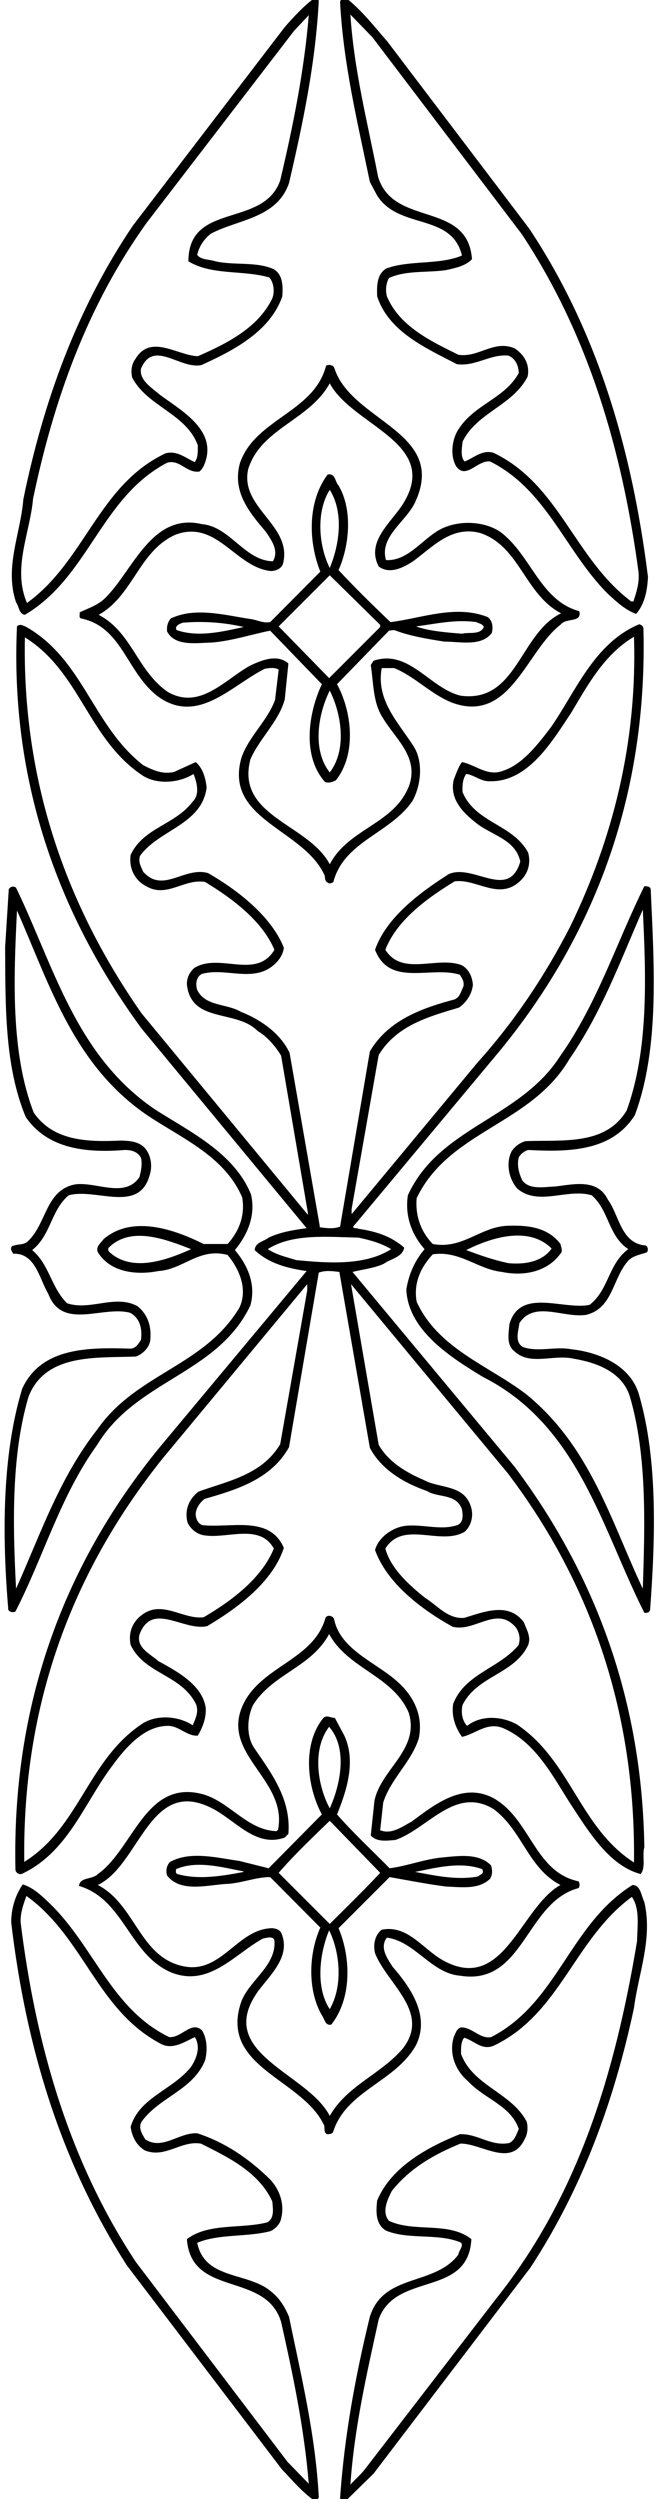 <?xml version="1.0" encoding="UTF-8"?>
<svg xmlns="http://www.w3.org/2000/svg" xmlns:xlink="http://www.w3.org/1999/xlink" width="152pt" height="575pt" viewBox="0 0 152 575" version="1.1">
<g id="surface1">
<path style=" stroke:none;fill-rule:nonzero;fill:rgb(0%,0%,0%);fill-opacity:1;" d="M 62.219 143.145 C 60.539 143.426 59.281 142.656 57.809 142.445 C 52 141.605 45 139.574 39.332 142.305 C 38.629 143.145 38.348 144.125 38.488 145.316 C 40.379 148.816 45.281 147.906 48.918 147.836 C 53.539 147.414 57.738 146.016 62.219 145.105 L 74.121 157.426 C 71.039 164.004 69.5 173.875 74.82 179.895 C 75.59 180.246 76.57 179.965 77.34 179.547 C 82.168 173.523 81.051 163.727 77.621 157.426 L 89.59 145.105 L 90.781 144.965 C 94.418 146.367 98.34 146.996 102.328 147.625 C 106.039 147.625 110.801 148.816 113.25 145.664 C 113.602 144.336 113.461 142.797 112.27 141.957 C 104.922 139.086 97.148 142.234 89.941 143.145 C 85.879 139.297 81.75 135.234 77.969 131.176 C 80.488 125.508 81.258 117.246 77.969 111.715 C 77.129 110.875 77.27 108.777 75.449 109.195 C 70.832 115.355 70.969 124.527 73.77 131.527 Z M 40.66 144.965 C 40.168 144.055 41.289 143.566 42.059 143.285 C 46.609 142.867 51.719 143.215 56.129 144.266 C 51.301 145.316 45.629 146.715 40.66 144.965 Z M 109.75 143.145 C 110.309 143.496 111.148 143.496 111.43 144.266 C 110.59 146.156 108.07 145.387 106.391 145.805 C 102.75 145.527 98.621 145.176 95.82 144.125 C 100.301 143.566 104.852 142.445 109.75 143.145 Z M 75.941 177.727 C 71.879 172.613 73.211 164.355 75.941 158.895 C 78.668 164.285 79.93 172.547 75.941 177.727 Z M 87.559 143.777 L 87.559 144.266 L 75.801 156.027 L 64.18 144.125 L 75.941 132.367 Z M 75.941 112.695 C 79.23 117.945 78.18 125.297 75.941 130.688 C 73.418 125.645 72.719 117.805 75.941 112.695 "/>
<path style=" stroke:none;fill-rule:nonzero;fill:rgb(0%,0%,0%);fill-opacity:1;" d="M 55.289 106.465 C 53.398 112.977 57.32 117.805 61.168 122.285 C 62.5 124.246 64.32 126.695 62.848 129.145 C 56.34 129.008 52.98 121.164 46.539 120.605 C 35.129 117.875 30.789 130.824 24.559 137.266 C 22.738 139.227 20.5 139.855 18.332 140.906 C 18.469 141.395 18.051 142.027 18.68 142.305 C 28.48 144.266 29.25 155.605 37.16 160.785 C 46.051 166.387 53.609 157.496 61.031 153.855 C 62.012 153.715 63.34 153.504 64.18 154.066 L 63.34 161.066 C 61.59 165.824 57.32 169.465 55.641 174.227 C 51.441 188.504 69.641 190.676 74.609 201.105 C 75.031 201.734 74.609 202.645 75.449 203.066 C 75.871 203.414 76.43 203.203 76.781 202.926 C 79.23 193.547 89.871 191.797 94.98 184.305 C 97.008 180.664 97.57 175.137 95.121 171.496 C 91.551 166.035 86.582 160.996 87.91 153.715 L 90.781 153.715 C 95.609 155.676 99.461 159.945 104.359 161.766 C 117.59 166.387 121.23 149.656 129.211 143.637 C 130.398 142.098 134.109 143.355 133.41 140.625 C 124.379 138.176 122.352 127.746 115.281 122.426 C 111.43 119.766 105.27 119.625 101.141 121.938 C 97.082 124.246 93.859 129.145 88.891 128.867 C 87.281 123.266 93.93 119.836 95.82 115.074 C 102.75 99.258 80.77 96.875 76.988 84.625 C 76.711 83.996 75.73 83.785 75.098 84.137 C 72.371 94.848 58.859 96.316 55.289 106.465 Z M 75.941 88.195 C 81.191 98.066 101.699 101.914 92.738 116.055 C 89.941 120.395 84.27 124.664 87.211 130.336 C 89.73 132.227 92.879 130.617 95.121 129.145 C 99.738 125.785 104.008 120.887 110.59 122.637 C 119.688 125.645 120.809 136.707 129.211 141.117 C 119.688 145.734 119.059 161.695 106.18 160.086 C 99.039 158.477 94.211 149.234 86.02 152.035 L 85.391 153.016 C 86.02 157.074 85.879 161.555 88.051 164.984 C 90.918 169.887 96.449 174.016 94.281 180.594 C 90.988 189.625 80.348 190.465 75.941 198.863 C 71.109 189.555 54.238 187.875 57.668 174.715 C 59.77 169.887 64.18 166.035 65.582 160.926 L 66.418 152.664 C 63.832 150.355 60.051 151.965 57.461 153.227 C 51.719 156.445 46.051 163.375 38.699 159.246 C 31.559 154.344 30.441 145.527 22.738 141.465 C 30.789 136.914 31.98 126.695 40.52 122.984 C 49.969 119.555 54.238 130.547 62.359 131.387 C 63.551 131.387 64.949 130.824 65.23 129.496 C 67.262 120.746 55.082 116.824 57.18 107.867 C 60.191 98.484 71.25 96.734 75.941 88.195 "/>
<path style=" stroke:none;fill-rule:nonzero;fill:rgb(0%,0%,0%);fill-opacity:1;" d="M 86.859 45.008 C 91.898 52.914 104.008 48.926 106.391 58.797 C 101.07 61.035 94.281 59.777 88.891 61.805 C 86.719 63.207 86.789 65.938 86.859 68.176 C 89.52 76.438 98.41 80.215 105.199 83.785 C 109.469 84.414 112.898 81.406 117.102 81.824 C 118.781 82.527 119.41 84.207 119.48 85.816 C 116.258 91.695 109.398 92.957 105.691 98.625 C 104.078 100.938 103.59 104.785 105.059 107.305 C 107.371 110.457 109.961 105.766 112.898 106.188 C 125.852 112.695 130.121 126.625 139.781 136.426 C 141.879 138.387 143.98 140.348 146.5 141.258 C 148.461 139.016 149.09 135.867 149.23 132.715 C 145.59 103.734 137.75 76.438 121.859 52.566 L 89.238 9.586 C 86.23 6.156 83.359 2.375 79.648 -0.492 C 78.949 -0.844 78.391 -0.004 78.32 0.484 C 79.09 14.906 82.379 28.277 85.18 41.855 Z M 85.738 8.535 L 120.18 53.895 C 135.578 77.137 143.281 103.598 147.059 131.664 C 147.27 134.188 146.57 136.285 145.871 138.387 L 145.379 138.387 C 132.219 128.516 128.859 111.438 113.602 104.156 C 111.008 103.457 109.121 105.348 107.02 106.188 C 105.969 105.137 106.391 103.035 106.531 101.637 C 109.75 94.914 118.078 93.375 121.508 86.656 C 122.07 83.996 120.809 81.617 118.5 80.145 C 113.738 78.117 110.172 82.387 105.551 81.617 C 99.461 78.605 92.039 75.176 89.098 68.176 C 88.75 66.777 88.891 65.164 89.59 63.977 C 93.441 62.156 98.34 62.785 102.68 62.156 C 104.852 61.664 107.16 61.246 108.699 59.637 C 107.719 46.125 90.57 52.355 87.07 40.664 C 84.691 28.348 81.539 16.305 80.699 3.355 L 85.738 8.535 "/>
<path style=" stroke:none;fill-rule:nonzero;fill:rgb(0%,0%,0%);fill-opacity:1;" d="M 5.73 141.465 C 20.5 132.715 23.16 114.516 38.488 106.465 C 41.43 105.625 42.969 108.914 45.91 108.496 C 46.68 107.938 47.098 106.887 47.379 105.977 C 49.621 98.625 41.43 94.285 36.668 90.715 C 34.918 89.176 32.051 87.496 32.469 84.836 C 35.34 77.977 41.43 85.047 46.398 83.996 C 53.469 80.777 62.219 76.367 65.02 68.176 C 65.16 66.008 65.23 63.277 63.059 61.945 C 59.07 60.125 53.891 61.105 49.621 60.125 C 48.148 59.637 46.332 59.848 45.418 58.656 C 45.84 56.766 46.891 55.086 48.57 53.758 C 54.801 50.465 63.762 50.258 66.559 42.137 C 69.711 28.555 72.648 14.766 73.418 0.137 C 73.141 -0.215 72.789 -0.422 72.301 -0.355 C 69.848 1.465 67.609 3.914 65.582 6.227 L 30.582 51.938 C 17.699 71.047 10 92.324 5.379 114.867 C 4.75 122.777 0.969 130.547 3.699 138.598 C 4.398 139.508 4.332 141.258 5.73 141.465 Z M 7.621 114.727 C 12.379 91.977 20.082 70.348 33.801 51.234 L 67.75 7.066 L 71.109 3.496 C 70.059 16.305 67.469 29.117 64.531 41.508 C 60.68 52.566 43.391 46.336 43.391 60.125 C 48.781 63.414 55.988 62.086 62.012 63.836 C 63.129 65.098 63.27 67.195 62.711 68.664 C 59.348 75.598 51.93 79.164 45.559 81.965 C 40.73 81.758 34.641 76.715 31.141 82.664 C 30.301 83.785 30.09 85.395 30.441 86.867 C 33.941 93.586 42.898 95.125 45.559 102.477 C 45.559 103.875 45.629 105.277 44.859 106.324 C 42.762 105.414 40.801 103.598 38.141 104.297 C 22.668 111.574 19.66 129.008 6.219 138.734 C 2.789 130.824 6.918 122.637 7.621 114.727 "/>
<path style=" stroke:none;fill-rule:nonzero;fill:rgb(0%,0%,0%);fill-opacity:1;" d="M 148.18 144.477 C 148.109 144.055 147.621 143.707 147.199 143.637 C 136.84 147.977 132.641 159.035 126.898 167.297 C 123.961 171.145 120.391 175.906 115.77 177.375 C 112.27 178.703 109.539 175.977 106.391 175.344 C 105.48 176.605 105.059 178.004 104.5 179.406 C 103.52 183.535 106.25 186.688 109.398 189.137 C 112.898 192.145 118.711 192.984 119.828 198.234 C 117.172 207.266 109.051 198.656 103.379 201.105 C 96.871 205.234 88.961 211.047 86.371 218.535 C 89.73 227.215 99.25 222.176 105.898 224.273 C 106.391 225.047 106.949 225.816 106.738 226.934 C 106.18 228.055 105.969 229.387 104.711 229.945 C 97.359 231.906 89.449 234.637 85.18 241.914 L 78.32 282.234 C 76.918 282.797 75.098 282.586 73.629 282.375 L 73.629 282.023 L 66.699 242.266 C 64.598 237.715 59.84 234.496 55.5 232.816 C 52.211 230.855 47.309 231.625 45.418 227.773 C 45 226.445 45.141 224.766 46.539 224.066 C 51.512 222.734 56.969 225.465 61.52 223.086 C 63.34 222.105 65.16 220.215 65.371 218.047 C 62.43 210.695 54.52 204.676 47.941 200.895 C 42.48 199.285 37.512 205.727 32.961 200.547 C 32.469 199.426 31.77 198.234 32.262 196.906 C 36.598 190.887 46.469 189.766 47.59 181.227 C 47.379 179.055 46.68 176.676 45.07 175.344 L 40.168 177.586 C 37.512 178.285 35.129 177.164 32.961 176.047 C 21.27 166.875 19.238 151.824 6.082 144.266 C 5.449 143.984 4.539 143.426 3.91 144.125 C 2.301 179.195 13.082 209.996 32.609 236.664 L 70.621 282.586 C 67.539 283.004 64.531 283.496 61.871 284.754 C 60.75 285.664 58.789 285.805 58.648 287.625 C 61.871 290.703 66.211 291.824 70.621 292.453 L 36.668 333.125 C 14.129 360.703 2.719 393.113 3.559 430.215 C 3.629 430.984 4.609 431.477 5.238 431.055 C 15.32 426.227 19.168 415.586 25.051 407.395 C 28.199 402.984 32.609 397.316 38.348 397.105 C 41.148 396.895 42.969 399.555 45.559 399.344 C 46.68 397.383 47.52 395.355 47.379 392.902 C 46.539 387.586 40.66 384.504 36.461 382.195 C 34.711 380.586 31.352 379.184 32.121 376.105 C 34.988 368.336 42.27 375.402 47.73 374.145 C 54.66 370.016 62.781 364.066 65.371 356.152 C 62.082 348.523 53.051 351.676 46.539 350.902 C 45.488 350.414 45.07 349.363 45.07 348.246 C 45.211 346.914 45.98 345.797 47.098 344.887 C 54.379 342.785 62.43 340.406 66.559 332.984 L 73.418 292.805 C 75.031 292.246 76.5 292.453 78.18 292.664 L 78.18 292.805 L 85.18 333.125 C 87.91 338.305 93.301 341.316 98.34 343.066 C 100.859 344.676 105.059 343.555 106.391 347.266 C 106.602 348.523 106.809 350.273 105.34 350.902 C 101.352 352.234 97.219 350.555 93.09 351.113 C 90.289 351.535 87.141 353.773 86.371 356.645 C 89.168 364.414 97.289 370.434 104.219 374.285 C 109.398 375.613 114.371 369.316 118.781 374.426 C 119.621 375.613 119.969 377.297 119.34 378.625 C 114.789 383.945 107.02 385.137 104.359 392.066 C 103.941 394.863 104.852 397.453 106.391 399.625 C 109.539 398.996 112.199 396.055 115.98 397.664 C 123.609 401.023 127.531 409.145 131.73 415.586 C 135.578 421.395 140.34 429.305 147.551 431.195 C 148.809 429.586 147.828 426.992 148.391 425.035 C 147.898 391.926 137.539 362.875 118.5 337.465 L 81.191 292.664 C 83.57 292.035 86.16 291.824 88.398 290.773 C 90.008 289.586 92.668 289.305 93.09 287.066 C 90.082 284.406 86.441 283.285 82.52 282.727 C 82.168 282.445 81.398 282.797 81.332 282.234 L 115.281 241.566 C 137.82 213.984 149.16 181.574 148.18 144.477 Z M 32.609 233.164 C 14.969 207.965 5.102 179.266 5.73 146.645 C 18.539 154.625 20.219 170.023 32.82 178.426 C 36.18 180.594 41.219 180.176 44.582 178.074 C 45.281 179.895 46.121 182.766 44.371 184.445 C 40.309 189.836 33.031 190.395 30.09 196.695 C 29.668 199.566 30.859 202.438 33.66 203.906 C 38.418 206.703 42.41 202.086 47.238 202.926 C 53.332 206.637 60.332 211.746 63.199 218.535 C 59 225.535 50.531 219.094 44.719 222.734 C 43.598 223.785 43.039 224.977 43.039 226.445 C 43.949 235.547 54.449 232.184 59.348 237.227 C 61.52 238.484 63.48 240.797 64.738 242.895 L 70.898 279.016 L 70.898 279.504 Z M 70.762 296.863 L 64.531 332.285 C 60.332 339.355 52.488 340.754 45.699 343.203 C 43.461 344.953 42.48 347.477 43.18 350.273 C 43.879 351.887 45.559 353.145 47.238 353.285 C 52.418 354.055 59.84 350.484 63.059 356.297 C 60.262 363.227 53.121 368.477 46.891 372.113 C 42.059 372.676 37.301 367.984 32.609 371.625 C 30.371 373.305 29.531 375.824 30.09 378.484 C 33.309 385.273 41.918 385.273 45.211 392.273 C 45.77 393.953 45 395.566 44.371 396.965 C 41.219 394.863 36.32 394.445 32.961 396.477 C 20.219 404.734 18.398 420.414 5.59 428.395 C 5.102 392.836 16.23 362.035 37.512 335.504 L 70.762 295.465 Z M 116.961 339.004 C 136.488 364.766 146.43 394.727 146.008 428.535 C 133.48 420.484 131.52 405.227 119.129 396.824 C 115.699 394.863 110.801 394.516 107.578 397.105 C 106.461 395.984 106.109 393.953 106.531 392.273 C 109.961 385.484 118.43 385.273 121.648 378.484 C 122.352 376.523 121.23 374.914 120.672 373.305 C 117.102 368.402 111.219 370.996 106.879 372.254 C 103.172 372.535 100.859 369.523 97.988 367.703 C 94.141 364.695 89.871 360.703 88.75 356.297 C 92.879 349.715 101.352 355.734 107.02 352.445 C 108.629 350.977 109.121 348.594 108.422 346.566 C 106.809 341.523 101.211 342.504 97.641 340.547 C 93.719 338.863 89.52 336.484 87.211 332.426 L 80.84 295.465 Z M 82.52 284.754 C 85.18 285.316 87.77 286.016 90.082 287.414 C 84.059 291.266 75.52 290.637 68.238 289.934 C 66 289.234 63.691 288.746 61.66 287.414 C 67.332 283.773 75.379 284.613 82.52 284.754 Z M 80.98 279.363 L 80.98 278.176 L 87.211 242.754 C 91.34 235.895 98.898 233.863 105.691 231.836 C 107.441 230.645 108.699 228.684 108.91 226.586 C 108.77 224.836 108.07 223.086 106.391 222.105 C 100.719 219.863 92.668 224.766 88.75 218.535 C 91.41 211.605 98.621 206.496 104.711 202.785 C 109.609 202.156 114.441 206.844 119.129 203.273 C 121.438 201.523 122.352 199.004 121.648 196.203 C 118.148 189.625 109.539 189.414 106.531 182.273 C 106.461 180.734 106.531 179.266 107.371 178.074 C 109.051 178.215 110.801 179.895 112.898 179.754 C 121.789 179.895 127.32 170.305 131.59 163.938 C 135.301 157.703 139.148 150.566 146.008 146.508 C 146.781 170.797 141.109 193.125 131.238 213.355 C 125.57 224.344 118.641 234.844 109.891 244.574 L 80.98 279.363 "/>
<path style=" stroke:none;fill-rule:nonzero;fill:rgb(0%,0%,0%);fill-opacity:1;" d="M 95.82 470.535 C 99.039 463.953 94.77 457.516 90.43 452.543 C 89.238 450.652 87.348 448.133 89.098 445.824 C 95.539 446.664 99.32 454.016 105.898 454.574 C 120.672 457.023 121.02 437.633 133.27 434.414 C 133.551 433.855 133.551 433.504 133.27 432.875 C 123.188 430.773 122.281 418.875 113.949 413.902 C 106.809 409.844 100.23 415.094 94.77 419.152 C 92.598 420.273 90.219 422.164 87.559 421.113 L 88.258 414.742 C 89.941 409.355 94.77 405.363 96.449 399.977 C 97.57 394.445 95.051 389.824 90.918 386.395 C 86.09 382.336 78.461 379.395 76.988 372.746 C 76.918 371.836 75.449 371.344 74.961 372.254 C 72.301 381.637 61.168 383.105 56.48 391.227 C 49.762 403.336 66.348 409.074 64.039 420.977 L 63.691 421.324 C 56.762 421.113 52.629 414.184 46.262 412.715 C 33.449 409.633 30.648 425.453 22.531 431.195 C 21.27 432.523 18.398 431.824 18.191 433.926 C 28.621 437.004 29.738 449.812 39.539 453.875 C 48.148 457.234 53.961 449.676 60.539 446.035 C 61.309 445.895 62.988 445.336 63.199 446.523 C 63.691 452.613 56.691 455.973 55.289 461.434 C 51.16 475.645 69.43 478.445 74.469 488.664 C 75.031 489.363 74.332 490.555 75.309 491.043 C 75.871 491.043 76.641 491.043 76.781 490.344 C 79.859 480.965 91.129 479.004 95.82 470.535 Z M 75.941 486.844 C 70.832 476.836 49.129 472.492 59.488 458.074 C 62.43 454.223 66.91 450.094 64.879 444.984 C 64.531 444.004 63.621 443.723 62.711 443.652 C 54.66 443.723 51.02 454.293 42.199 452.402 C 32.121 450.305 31.211 438.195 22.531 433.715 C 32.191 429.094 34.43 408.934 48.57 415.934 C 54.098 418.594 58.789 425.242 65.582 422.793 L 66.418 421.953 C 67.051 414.043 62.641 408.164 58.512 402.145 C 56.691 399.414 56.898 395.145 58.301 392.273 C 62.848 385.066 71.668 383.664 75.801 375.965 C 80.141 384.016 90.5 385.555 94.141 394.094 C 96.73 402.633 87.629 407.113 86.23 414.395 L 85.391 422.305 C 86.789 423.914 89.168 423.492 91.059 423.355 C 98.551 420.766 104.852 410.824 113.738 416.285 C 120.391 421.324 121.578 429.793 129.07 433.715 C 119.758 438.895 115.98 459.125 101.699 450.863 C 97.219 448.203 93.719 442.812 87.91 444.004 C 86.371 445.195 85.879 447.363 86.371 449.395 C 89.098 456.465 99.32 462.973 92.738 471.375 C 87.629 477.324 79.93 479.844 75.941 486.844 "/>
<path style=" stroke:none;fill-rule:nonzero;fill:rgb(0%,0%,0%);fill-opacity:1;" d="M 145.66 433.715 C 131.102 442.812 128.508 460.805 113.109 468.715 C 110.52 469.203 108.84 466.473 106.18 466.473 C 105.129 466.754 104.922 467.875 104.5 468.715 C 103.379 472.426 104.781 476.344 107.859 478.934 C 111.57 482.926 117.66 484.465 119.48 489.855 C 118.922 491.043 118.641 492.375 117.309 493.074 C 113.039 493.914 110.031 490.902 105.898 491.043 C 98.621 493.984 90.148 498.465 86.859 506.305 C 86.582 508.824 86.441 511.766 88.891 513.234 C 93.93 515.336 100.441 513.863 105.551 515.754 C 107.371 516.176 105.621 517.785 105.551 518.766 C 100.09 526.043 88.332 522.965 85.18 533.043 C 81.891 546.555 79.301 560.414 78.32 574.832 C 78.598 575.395 79.16 575.395 79.648 575.395 L 86.02 569.164 L 122.141 521.773 C 134.109 503.504 141.461 483.344 146.008 461.992 C 147.059 453.945 150.348 446.035 148.391 437.633 C 147.688 436.234 147.551 433.715 145.66 433.715 Z M 146.711 446.664 C 141.738 476.484 133.41 504.902 114.301 528.844 L 84.059 568.113 C 83.082 569.375 81.75 570.492 80.699 571.684 C 81.609 558.523 84.48 546.133 87.211 533.672 C 91.129 522.613 107.859 528.703 108.559 515.195 C 103.379 511.066 95.398 513.723 89.59 510.992 C 87.84 508.965 89.238 506.094 90.219 504.133 C 94.488 498.742 100.23 495.594 106.039 493.215 C 110.871 493.145 117.66 498.816 120.809 492.234 C 121.508 491.043 121.648 489.504 121.301 488.176 C 117.801 481.453 108.84 479.914 106.18 472.562 C 106.18 471.234 106.109 469.902 106.879 468.855 C 109.191 469.484 110.941 471.863 113.738 470.676 C 129.07 463.324 132.219 446.176 145.52 436.445 C 147.41 439.105 146.781 443.234 146.711 446.664 "/>
<path style=" stroke:none;fill-rule:nonzero;fill:rgb(0%,0%,0%);fill-opacity:1;" d="M 89.73 431.895 C 94.07 432.664 98.34 433.504 102.68 434.062 C 106.18 434.203 110.309 434.836 112.898 432.242 C 113.461 431.266 113.391 430.285 113.109 429.234 C 110.379 426.363 105.828 426.992 102.191 427.344 C 97.848 427.695 94 429.305 89.73 429.863 C 85.809 425.875 81.332 421.742 77.621 417.477 C 79.859 411.945 82.031 405.227 79.301 399.344 L 77.129 395.285 C 76.219 395.285 75.238 394.516 74.469 395.285 C 69.57 401.305 70.691 411.105 74.121 417.477 L 61.871 429.863 L 55.148 428.184 C 50.109 427.484 43.879 425.805 39.191 428.395 C 38.348 429.164 38.141 430.492 38.488 431.543 C 41.711 435.676 48.148 433.574 52.77 433.434 C 55.988 433.152 59.07 431.895 62.219 431.895 L 73.77 443.516 C 71.109 449.465 70.762 457.863 74.121 463.676 C 74.75 464.445 74.82 466.125 76.289 465.844 C 81.051 459.824 80.84 450.445 77.969 443.652 Z M 111.078 430.074 L 111.219 430.562 C 111.289 431.266 110.449 431.336 110.102 431.754 C 105.129 432.664 100.23 431.543 95.609 430.703 C 100.441 429.727 106.109 428.254 111.078 430.074 Z M 40.871 431.195 C 40.309 430.984 40.59 430.426 40.52 430.074 C 45.348 427.977 51.16 429.652 55.988 430.562 L 56.129 430.703 C 51.371 431.613 45.77 432.594 40.871 431.195 Z M 75.801 397.316 C 80.141 402.285 78.391 410.684 75.941 416.074 C 73.141 410.895 71.809 402.492 75.801 397.316 Z M 64.18 430.914 C 67.75 426.785 72.09 422.652 75.941 418.945 L 87.559 430.914 C 83.848 434.902 79.859 438.754 75.941 442.676 Z M 75.941 462.273 C 72.648 457.375 73.559 449.465 75.801 444.145 C 78.391 449.395 78.949 457.094 75.941 462.273 "/>
<path style=" stroke:none;fill-rule:nonzero;fill:rgb(0%,0%,0%);fill-opacity:1;" d="M 147.199 321.016 C 145.309 314.156 137.961 311.145 131.59 310.445 C 127.879 309.746 123.961 311.145 120.461 309.953 C 118.43 308.766 119.41 306.246 119.621 304.426 C 123.051 299.176 129.699 303.305 134.949 302.535 C 141.25 301.066 141.039 293.926 144.82 289.934 C 146.008 288.816 147.621 288.676 149.02 288.113 C 149.371 287.625 149.16 286.785 148.738 286.574 C 143 286.156 142.648 279.645 139.988 276.004 C 137.609 271.105 132.078 272.504 127.879 272.996 C 125.359 273.066 122.07 273.836 120.32 271.664 C 119.551 270.055 118.988 268.164 119.48 266.273 C 119.969 265.434 120.809 264.805 121.648 264.594 C 130.961 265.086 140.969 264.945 146.219 256.547 C 151.961 241.074 150.629 221.895 149.859 204.605 C 149.719 203.906 148.949 203.906 148.391 203.906 C 141.949 216.926 137.609 230.785 129.07 242.895 C 119.828 257.453 101.141 259.203 93.93 275.023 C 93.23 279.785 94.77 283.984 97.781 287.414 C 95.469 290.145 94.141 293.227 93.582 296.656 C 93.93 306.176 104.078 312.477 111.219 316.816 C 133.27 327.945 138.66 351.887 148.391 371.066 C 148.949 371.203 149.578 370.996 149.719 370.434 C 150.91 354.195 151.539 335.996 147.199 321.016 Z M 148.039 365.535 C 140.828 350.344 136 332.703 121.02 320.664 C 112.41 314.156 100.859 310.234 95.961 299.523 C 95.191 295.254 96.871 291.613 99.668 288.605 C 105.898 287.695 109.961 292.035 115.629 292.664 C 120.738 293.715 126.059 292.594 129.07 288.465 C 129.699 287.836 129.211 286.926 129.07 286.227 C 126.27 282.445 121.648 281.887 117.309 282.023 C 110.801 282.023 106.672 287.555 99.668 286.227 C 96.871 283.355 95.609 279.645 95.961 275.656 C 103.52 260.047 122.211 258.855 131.102 243.734 C 138.52 233.023 142.93 220.984 148.039 209.297 C 148.809 224.906 149.371 241.637 144.328 255.496 C 139.43 263.684 129.422 262.215 121.02 262.566 C 119.758 262.914 118.57 263.754 117.801 264.945 C 116.469 267.676 117.172 271.246 119.129 273.484 C 124.031 277.613 130.68 273.344 136.281 275.023 C 140.34 278.594 139.988 284.195 144.68 287.414 C 140.059 290.844 140.27 296.727 135.789 300.227 C 129.699 301.484 119.758 296.164 117.309 304.703 C 117.172 306.805 116.539 309.465 118.5 310.934 C 122.07 314.297 127.531 311.566 132.078 312.613 C 137.188 313.453 143.211 315.555 145.031 321.227 C 149.02 334.734 148.531 350.555 148.039 365.535 Z M 107.371 287.625 C 112.828 284.895 121.648 281.887 127.039 287.273 C 124.871 290.355 120.809 290.984 117.102 290.637 C 113.738 289.934 110.52 288.816 107.371 287.625 "/>
<path style=" stroke:none;fill-rule:nonzero;fill:rgb(0%,0%,0%);fill-opacity:1;" d="M 62.5 527.305 C 57.18 522.684 47.168 524.645 45.418 516.035 C 50.461 513.934 56.762 514.773 62.219 513.375 C 63.41 512.883 64.461 511.766 64.738 510.504 C 65.582 507.215 64.461 503.855 62.219 501.473 C 57.18 496.504 51.648 492.863 45.418 490.836 C 41.148 490.625 37.441 494.824 33.449 492.234 C 32.75 491.043 31.77 489.574 32.609 488.176 C 36.738 482.434 44.441 480.965 47.238 474.035 C 47.801 471.863 47.73 469.133 46.539 467.176 C 44.09 464.863 41.848 468.926 38.98 468.715 C 25.539 462.203 21.621 447.645 11.262 437.773 C 9.441 436.023 7.551 434.273 5.238 433.574 C 3.559 436.023 2.582 439.035 2.582 442.324 C 5.941 470.883 13.988 497.555 29.25 521.285 L 64.879 568.113 C 67.262 570.633 69.711 573.504 72.441 575.395 C 72.859 575.254 73.348 574.973 73.418 574.555 C 72.648 560.062 69.359 546.695 66.559 533.043 C 65.648 530.945 64.531 528.914 62.5 527.305 Z M 66.211 566.434 L 31.281 520.445 C 15.879 497.133 8.25 470.535 4.75 442.324 C 4.68 440.086 5.379 438.195 6.082 436.234 C 19.449 445.824 22.32 462.695 37.301 470.395 C 39.961 471.586 42.551 469.766 44.859 468.715 C 46.332 470.953 45.211 473.824 43.879 475.715 C 39.539 480.965 32.051 482.645 30.09 489.363 C 30.371 491.465 31.281 493.492 33.309 494.754 C 38 496.715 41.641 492.445 46.262 493.215 C 52.281 496.223 59.559 499.652 62.711 506.516 C 62.848 508.125 63.27 510.434 61.52 511.344 C 55.5 512.883 48.012 511.414 43.039 515.195 C 44.02 528.703 61.168 522.543 64.738 534.234 C 67.469 546.414 70.059 558.664 71.109 571.473 L 66.211 566.434 "/>
<path style=" stroke:none;fill-rule:nonzero;fill:rgb(0%,0%,0%);fill-opacity:1;" d="M 3.559 370.785 C 10.07 358.113 13.852 344.254 22.391 332.426 C 31.352 317.516 50.109 316.184 57.668 300.363 C 59 295.465 57.039 291.125 54.098 287.625 C 57.039 284.055 58.93 279.645 57.809 274.816 C 53.961 265.297 43.738 260.395 35.832 255.355 C 17.418 242.965 12.379 222.176 3.699 204.254 C 3.141 203.836 2.441 203.906 2.02 204.605 L 1.18 217.906 C 1.25 231.344 1.039 245.344 5.941 257.035 C 11.051 264.453 20.012 265.297 28.762 264.594 C 30.23 264.594 31.699 264.945 32.469 266.414 C 32.82 267.887 32.469 269.426 32.121 270.824 C 28.762 275.797 22.25 271.875 17.352 272.504 C 10.488 273.766 10.77 281.535 6.43 285.594 C 5.449 286.574 3.84 286.156 2.719 286.785 C 2.301 287.344 2.719 287.977 3.07 288.465 C 8.18 288.254 9.09 294.344 11.121 297.703 C 14.34 306.176 23.582 300.363 29.949 302.047 C 32.191 303.234 32.82 305.684 32.469 308.273 C 31.91 309.184 31.281 310.234 30.09 310.305 C 20.57 310.023 9.512 309.887 5.102 319.547 C 0.48 334.805 0.48 353.145 1.879 369.945 C 1.738 370.855 2.93 371.137 3.559 370.785 Z M 6.57 321.363 C 10.488 311.355 22.109 312.477 31.281 312.125 C 32.961 311.566 34.641 309.816 34.641 307.926 C 34.848 304.984 33.941 302.324 31.629 300.504 C 26.449 297.773 20.852 301.625 15.461 299.875 C 11.75 296.234 11.398 290.984 7.41 287.625 C 11.75 284.195 11.68 278.523 15.809 275.023 C 22.109 273.273 32.121 279.363 34.5 270.266 C 35.129 268.305 34.781 265.855 33.449 264.246 C 32.051 262.637 29.949 262.496 27.918 262.426 C 20.359 262.773 12.309 262.637 7.762 255.984 C 2.441 242.195 3.141 225.184 3.91 209.504 C 11.191 225.887 16.582 244.156 32.82 255.844 C 40.801 261.516 51.512 265.504 55.781 275.516 C 56.48 279.645 55.082 283.285 52.418 286.227 L 46.891 286.227 C 40.309 282.934 30.512 279.434 23.859 285.105 C 23.23 286.016 21.969 286.855 22.531 288.113 C 25.398 292.805 31.488 293.434 36.461 292.453 C 42.199 292.105 45.84 286.996 52.418 288.746 C 55.148 292.035 57.109 296.656 55.148 300.855 C 47.098 314.363 31.352 315.977 22.391 328.926 C 13.641 340.055 9.301 353.074 3.699 365.535 C 2.93 350.695 2.582 334.875 6.57 321.363 Z M 44.02 287.414 C 38.84 289.727 30.719 292.875 25.398 288.254 C 25.051 287.977 24.699 287.484 25.051 287.066 C 30.23 281.887 38.559 285.316 44.02 287.414 "/>
</g>
</svg>
